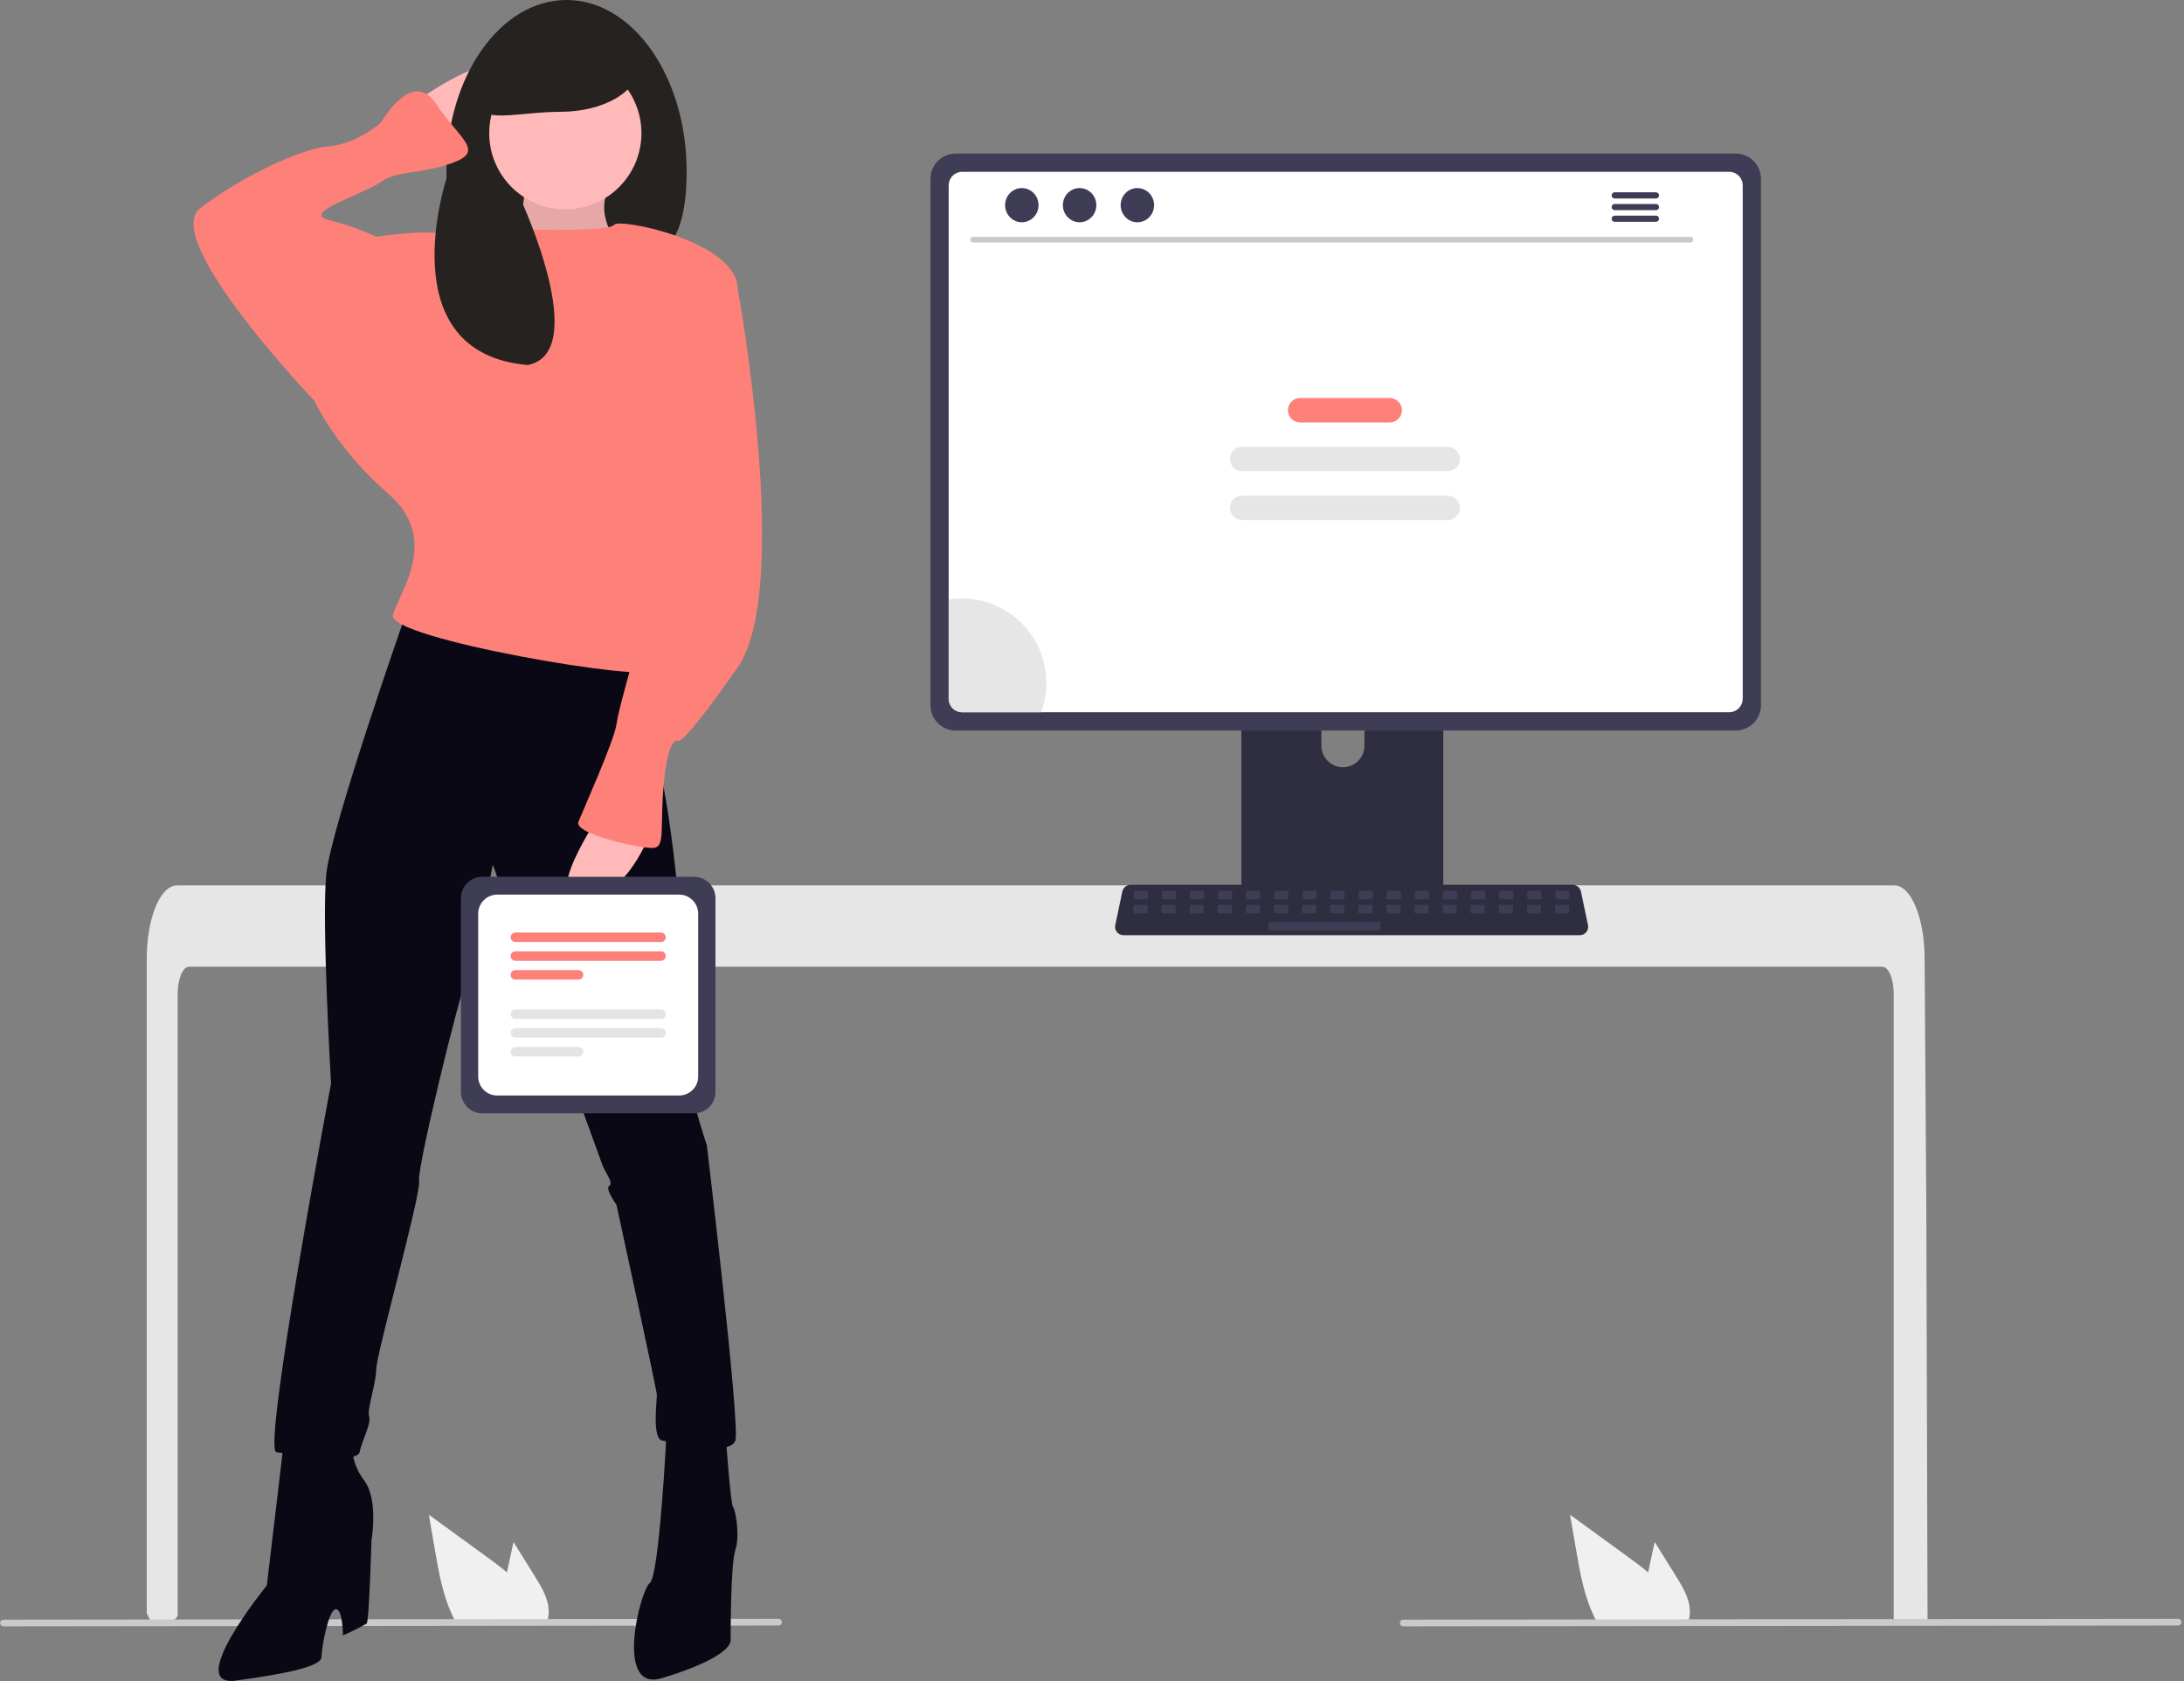 <svg width="777" height="598" viewBox="0 0 777 598" fill="none" xmlns="http://www.w3.org/2000/svg">
<rect x="0" y="0" width="777" height="598" fill="#808080" stroke="none"/>
<g clip-path="url(#clip0_0_1)">
<path d="M673.724 353.613C673.724 348.253 671.924 343.903 669.714 343.893H67.224C65.004 343.903 63.214 348.253 63.204 353.613V574.256C63.205 574.754 63.02 575.234 62.685 575.603C62.351 575.972 61.891 576.202 61.395 576.25C59.778 576.405 58.161 576.55 56.544 576.683C56.504 576.683 56.464 576.693 56.424 576.693C55.544 576.773 54.664 576.833 53.784 576.903H53.774C53.321 576.066 52.874 575.222 52.432 574.37C52.282 574.083 52.204 573.764 52.204 573.441V341.003C52.204 339.523 52.264 338.033 52.364 336.563C52.507 334.544 52.757 332.535 53.114 330.543C54.804 321.253 58.624 314.963 62.964 314.943H673.964C674.597 314.947 675.223 315.08 675.804 315.333C676.657 315.71 677.428 316.25 678.074 316.923C678.951 317.835 679.701 318.861 680.304 319.973C682.444 323.743 683.974 329.363 684.514 335.903C684.514 335.963 684.524 336.023 684.524 336.083C684.664 337.703 684.734 339.353 684.724 341.003L684.864 362.433L684.954 375.213L685.224 415.313L685.324 429.553L685.764 575.753C685.764 576.283 685.553 576.792 685.178 577.167C684.803 577.542 684.294 577.753 683.764 577.753H675.724C675.194 577.753 674.685 577.542 674.31 577.167C673.935 576.792 673.724 576.283 673.724 575.753V353.613Z" fill="#E6E6E6"/>
<path d="M510.008 214.667H445.089C444.171 214.668 443.29 215.034 442.642 215.684C441.993 216.335 441.629 217.216 441.63 218.134V320.688H513.476V218.133C513.476 217.678 513.386 217.227 513.212 216.806C513.038 216.385 512.782 216.003 512.46 215.681C512.138 215.359 511.756 215.103 511.335 214.929C510.914 214.755 510.463 214.667 510.008 214.667ZM477.766 272.933C475.736 272.924 473.791 272.114 472.355 270.678C470.919 269.242 470.109 267.297 470.1 265.267V253.443C470.1 251.41 470.908 249.46 472.345 248.022C473.783 246.585 475.733 245.777 477.766 245.777C479.799 245.777 481.749 246.585 483.187 248.022C484.624 249.46 485.432 251.41 485.432 253.443V265.272C485.422 267.302 484.611 269.245 483.175 270.68C481.739 272.114 479.795 272.924 477.766 272.933Z" fill="#2F2E41"/>
<path d="M441.407 317.408V327.302C441.408 327.815 441.612 328.306 441.975 328.668C442.337 329.031 442.828 329.235 443.341 329.236H511.766C512.278 329.233 512.769 329.029 513.131 328.667C513.493 328.305 513.697 327.814 513.7 327.302V317.408H441.407Z" fill="#3F3D56"/>
<path d="M617.509 54.621H340.009C337.625 54.625 335.339 55.574 333.653 57.259C331.967 58.945 331.019 61.231 331.015 63.615V250.877C331.017 253.262 331.965 255.549 333.651 257.235C335.337 258.921 337.624 259.869 340.009 259.871H617.509C619.894 259.869 622.181 258.921 623.867 257.235C625.553 255.549 626.501 253.262 626.503 250.877V63.615C626.499 61.231 625.551 58.945 623.865 57.259C622.179 55.574 619.893 54.625 617.509 54.621Z" fill="#3F3D56"/>
<path d="M615.192 61.117H342.322C341.045 61.12 339.822 61.629 338.92 62.533C338.019 63.436 337.512 64.66 337.512 65.937V248.557C337.514 249.832 338.022 251.054 338.923 251.956C339.825 252.857 341.047 253.365 342.322 253.367H615.192C616.467 253.365 617.689 252.857 618.591 251.956C619.492 251.054 620 249.832 620.002 248.557V65.933C620.002 64.656 619.496 63.432 618.594 62.528C617.692 61.625 616.469 61.116 615.192 61.113V61.117Z" fill="white"/>
<path d="M562.042 332.68H399.699C399.255 332.68 398.816 332.581 398.415 332.39C398.014 332.199 397.661 331.921 397.381 331.576C397.101 331.231 396.901 330.828 396.797 330.396C396.692 329.964 396.686 329.515 396.777 329.08L399.296 317.116C399.439 316.447 399.808 315.847 400.339 315.415C400.871 314.984 401.533 314.748 402.218 314.745H559.523C560.207 314.748 560.87 314.984 561.402 315.415C561.933 315.847 562.301 316.447 562.445 317.116L564.964 329.08C565.055 329.515 565.049 329.964 564.944 330.396C564.84 330.828 564.64 331.231 564.36 331.576C564.08 331.921 563.727 332.199 563.326 332.39C562.925 332.581 562.486 332.68 562.042 332.68Z" fill="#2F2E41"/>
<path d="M407.883 316.898H403.859C403.589 316.898 403.371 317.116 403.371 317.386V319.41C403.371 319.679 403.589 319.898 403.859 319.898H407.883C408.152 319.898 408.371 319.679 408.371 319.41V317.386C408.371 317.116 408.152 316.898 407.883 316.898Z" fill="#3F3D56"/>
<path d="M417.883 316.898H413.859C413.589 316.898 413.371 317.116 413.371 317.386V319.41C413.371 319.679 413.589 319.898 413.859 319.898H417.883C418.152 319.898 418.371 319.679 418.371 319.41V317.386C418.371 317.116 418.152 316.898 417.883 316.898Z" fill="#3F3D56"/>
<path d="M427.883 316.898H423.859C423.589 316.898 423.371 317.116 423.371 317.386V319.41C423.371 319.679 423.589 319.898 423.859 319.898H427.883C428.152 319.898 428.371 319.679 428.371 319.41V317.386C428.371 317.116 428.152 316.898 427.883 316.898Z" fill="#3F3D56"/>
<path d="M437.883 316.898H433.859C433.589 316.898 433.371 317.116 433.371 317.386V319.41C433.371 319.679 433.589 319.898 433.859 319.898H437.883C438.152 319.898 438.371 319.679 438.371 319.41V317.386C438.371 317.116 438.152 316.898 437.883 316.898Z" fill="#3F3D56"/>
<path d="M447.883 316.898H443.859C443.59 316.898 443.371 317.116 443.371 317.386V319.41C443.371 319.679 443.59 319.898 443.859 319.898H447.883C448.153 319.898 448.371 319.679 448.371 319.41V317.386C448.371 317.116 448.153 316.898 447.883 316.898Z" fill="#3F3D56"/>
<path d="M457.883 316.898H453.859C453.59 316.898 453.371 317.116 453.371 317.386V319.41C453.371 319.679 453.59 319.898 453.859 319.898H457.883C458.153 319.898 458.371 319.679 458.371 319.41V317.386C458.371 317.116 458.153 316.898 457.883 316.898Z" fill="#3F3D56"/>
<path d="M467.883 316.898H463.859C463.59 316.898 463.371 317.116 463.371 317.386V319.41C463.371 319.679 463.59 319.898 463.859 319.898H467.883C468.153 319.898 468.371 319.679 468.371 319.41V317.386C468.371 317.116 468.153 316.898 467.883 316.898Z" fill="#3F3D56"/>
<path d="M477.883 316.898H473.859C473.59 316.898 473.371 317.116 473.371 317.386V319.41C473.371 319.679 473.59 319.898 473.859 319.898H477.883C478.153 319.898 478.371 319.679 478.371 319.41V317.386C478.371 317.116 478.153 316.898 477.883 316.898Z" fill="#3F3D56"/>
<path d="M487.883 316.898H483.859C483.59 316.898 483.371 317.116 483.371 317.386V319.41C483.371 319.679 483.59 319.898 483.859 319.898H487.883C488.153 319.898 488.371 319.679 488.371 319.41V317.386C488.371 317.116 488.153 316.898 487.883 316.898Z" fill="#3F3D56"/>
<path d="M497.883 316.898H493.859C493.59 316.898 493.371 317.116 493.371 317.386V319.41C493.371 319.679 493.59 319.898 493.859 319.898H497.883C498.153 319.898 498.371 319.679 498.371 319.41V317.386C498.371 317.116 498.153 316.898 497.883 316.898Z" fill="#3F3D56"/>
<path d="M507.883 316.898H503.859C503.59 316.898 503.371 317.116 503.371 317.386V319.41C503.371 319.679 503.59 319.898 503.859 319.898H507.883C508.153 319.898 508.371 319.679 508.371 319.41V317.386C508.371 317.116 508.153 316.898 507.883 316.898Z" fill="#3F3D56"/>
<path d="M517.883 316.898H513.859C513.59 316.898 513.371 317.116 513.371 317.386V319.41C513.371 319.679 513.59 319.898 513.859 319.898H517.883C518.153 319.898 518.371 319.679 518.371 319.41V317.386C518.371 317.116 518.153 316.898 517.883 316.898Z" fill="#3F3D56"/>
<path d="M527.883 316.898H523.859C523.59 316.898 523.371 317.116 523.371 317.386V319.41C523.371 319.679 523.59 319.898 523.859 319.898H527.883C528.153 319.898 528.371 319.679 528.371 319.41V317.386C528.371 317.116 528.153 316.898 527.883 316.898Z" fill="#3F3D56"/>
<path d="M537.883 316.898H533.859C533.59 316.898 533.371 317.116 533.371 317.386V319.41C533.371 319.679 533.59 319.898 533.859 319.898H537.883C538.153 319.898 538.371 319.679 538.371 319.41V317.386C538.371 317.116 538.153 316.898 537.883 316.898Z" fill="#3F3D56"/>
<path d="M547.883 316.898H543.859C543.59 316.898 543.371 317.116 543.371 317.386V319.41C543.371 319.679 543.59 319.898 543.859 319.898H547.883C548.153 319.898 548.371 319.679 548.371 319.41V317.386C548.371 317.116 548.153 316.898 547.883 316.898Z" fill="#3F3D56"/>
<path d="M557.883 316.898H553.859C553.59 316.898 553.371 317.116 553.371 317.386V319.41C553.371 319.679 553.59 319.898 553.859 319.898H557.883C558.153 319.898 558.371 319.679 558.371 319.41V317.386C558.371 317.116 558.153 316.898 557.883 316.898Z" fill="#3F3D56"/>
<path d="M407.765 321.898H403.741C403.471 321.898 403.253 322.116 403.253 322.386V324.41C403.253 324.679 403.471 324.898 403.741 324.898H407.765C408.035 324.898 408.253 324.679 408.253 324.41V322.386C408.253 322.116 408.035 321.898 407.765 321.898Z" fill="#3F3D56"/>
<path d="M417.765 321.898H413.741C413.471 321.898 413.253 322.116 413.253 322.386V324.41C413.253 324.679 413.471 324.898 413.741 324.898H417.765C418.035 324.898 418.253 324.679 418.253 324.41V322.386C418.253 322.116 418.035 321.898 417.765 321.898Z" fill="#3F3D56"/>
<path d="M427.765 321.898H423.741C423.471 321.898 423.253 322.116 423.253 322.386V324.41C423.253 324.679 423.471 324.898 423.741 324.898H427.765C428.035 324.898 428.253 324.679 428.253 324.41V322.386C428.253 322.116 428.035 321.898 427.765 321.898Z" fill="#3F3D56"/>
<path d="M437.765 321.898H433.741C433.471 321.898 433.253 322.116 433.253 322.386V324.41C433.253 324.679 433.471 324.898 433.741 324.898H437.765C438.035 324.898 438.253 324.679 438.253 324.41V322.386C438.253 322.116 438.035 321.898 437.765 321.898Z" fill="#3F3D56"/>
<path d="M447.765 321.898H443.741C443.471 321.898 443.253 322.116 443.253 322.386V324.41C443.253 324.679 443.471 324.898 443.741 324.898H447.765C448.035 324.898 448.253 324.679 448.253 324.41V322.386C448.253 322.116 448.035 321.898 447.765 321.898Z" fill="#3F3D56"/>
<path d="M457.765 321.898H453.741C453.471 321.898 453.253 322.116 453.253 322.386V324.41C453.253 324.679 453.471 324.898 453.741 324.898H457.765C458.035 324.898 458.253 324.679 458.253 324.41V322.386C458.253 322.116 458.035 321.898 457.765 321.898Z" fill="#3F3D56"/>
<path d="M467.765 321.898H463.741C463.471 321.898 463.253 322.116 463.253 322.386V324.41C463.253 324.679 463.471 324.898 463.741 324.898H467.765C468.035 324.898 468.253 324.679 468.253 324.41V322.386C468.253 322.116 468.035 321.898 467.765 321.898Z" fill="#3F3D56"/>
<path d="M477.765 321.898H473.741C473.471 321.898 473.253 322.116 473.253 322.386V324.41C473.253 324.679 473.471 324.898 473.741 324.898H477.765C478.035 324.898 478.253 324.679 478.253 324.41V322.386C478.253 322.116 478.035 321.898 477.765 321.898Z" fill="#3F3D56"/>
<path d="M487.765 321.898H483.741C483.471 321.898 483.253 322.116 483.253 322.386V324.41C483.253 324.679 483.471 324.898 483.741 324.898H487.765C488.035 324.898 488.253 324.679 488.253 324.41V322.386C488.253 322.116 488.035 321.898 487.765 321.898Z" fill="#3F3D56"/>
<path d="M497.765 321.898H493.741C493.471 321.898 493.253 322.116 493.253 322.386V324.41C493.253 324.679 493.471 324.898 493.741 324.898H497.765C498.035 324.898 498.253 324.679 498.253 324.41V322.386C498.253 322.116 498.035 321.898 497.765 321.898Z" fill="#3F3D56"/>
<path d="M507.765 321.898H503.741C503.471 321.898 503.253 322.116 503.253 322.386V324.41C503.253 324.679 503.471 324.898 503.741 324.898H507.765C508.035 324.898 508.253 324.679 508.253 324.41V322.386C508.253 322.116 508.035 321.898 507.765 321.898Z" fill="#3F3D56"/>
<path d="M517.765 321.898H513.741C513.471 321.898 513.253 322.116 513.253 322.386V324.41C513.253 324.679 513.471 324.898 513.741 324.898H517.765C518.035 324.898 518.253 324.679 518.253 324.41V322.386C518.253 322.116 518.035 321.898 517.765 321.898Z" fill="#3F3D56"/>
<path d="M527.765 321.898H523.741C523.471 321.898 523.253 322.116 523.253 322.386V324.41C523.253 324.679 523.471 324.898 523.741 324.898H527.765C528.035 324.898 528.253 324.679 528.253 324.41V322.386C528.253 322.116 528.035 321.898 527.765 321.898Z" fill="#3F3D56"/>
<path d="M537.765 321.898H533.741C533.471 321.898 533.253 322.116 533.253 322.386V324.41C533.253 324.679 533.471 324.898 533.741 324.898H537.765C538.035 324.898 538.253 324.679 538.253 324.41V322.386C538.253 322.116 538.035 321.898 537.765 321.898Z" fill="#3F3D56"/>
<path d="M547.765 321.898H543.741C543.471 321.898 543.253 322.116 543.253 322.386V324.41C543.253 324.679 543.471 324.898 543.741 324.898H547.765C548.035 324.898 548.253 324.679 548.253 324.41V322.386C548.253 322.116 548.035 321.898 547.765 321.898Z" fill="#3F3D56"/>
<path d="M557.765 321.898H553.741C553.471 321.898 553.253 322.116 553.253 322.386V324.41C553.253 324.679 553.471 324.898 553.741 324.898H557.765C558.035 324.898 558.253 324.679 558.253 324.41V322.386C558.253 322.116 558.035 321.898 557.765 321.898Z" fill="#3F3D56"/>
<path d="M490.765 327.898H451.741C451.471 327.898 451.253 328.116 451.253 328.386V330.41C451.253 330.679 451.471 330.898 451.741 330.898H490.765C491.035 330.898 491.253 330.679 491.253 330.41V328.386C491.253 328.116 491.035 327.898 490.765 327.898Z" fill="#3F3D56"/>
<path d="M596.4 560.915L588.69 548.525L587.15 555.605C586.88 556.845 586.61 558.105 586.36 559.355C584.17 557.485 581.84 555.755 579.56 554.095C572.56 549.015 565.563 543.928 558.57 538.835L560.76 551.535C562.11 559.355 563.52 567.335 566.86 574.485C567.23 575.295 567.63 576.095 568.06 576.875H600.6C600.862 576.15 601.043 575.399 601.14 574.635C601.148 574.585 601.152 574.535 601.15 574.485C601.66 569.633 598.98 565.065 596.4 560.915Z" fill="#F0F0F0"/>
<path d="M190.4 560.915L182.69 548.525L181.15 555.605C180.88 556.845 180.61 558.105 180.36 559.355C178.17 557.485 175.84 555.755 173.56 554.095C166.56 549.015 159.563 543.928 152.57 538.835L154.76 551.535C156.11 559.355 157.52 567.335 160.86 574.485C161.23 575.295 161.63 576.095 162.06 576.875H194.6C194.862 576.15 195.043 575.399 195.14 574.635C195.148 574.585 195.152 574.535 195.15 574.485C195.66 569.633 192.98 565.065 190.4 560.915Z" fill="#F0F0F0"/>
<path d="M774.941 578.233L499.191 578.54C498.881 578.531 498.587 578.402 498.371 578.179C498.155 577.957 498.034 577.659 498.034 577.35C498.034 577.04 498.155 576.742 498.371 576.52C498.587 576.297 498.881 576.168 499.191 576.159L774.941 575.852C775.251 575.861 775.545 575.99 775.761 576.213C775.977 576.435 776.097 576.733 776.097 577.043C776.097 577.352 775.977 577.65 775.761 577.872C775.545 578.095 775.251 578.224 774.941 578.233Z" fill="#CACACA"/>
<path d="M601.476 86.278H346.152C345.888 86.27 345.638 86.159 345.454 85.97C345.271 85.78 345.168 85.526 345.168 85.263C345.168 84.999 345.271 84.745 345.454 84.555C345.638 84.366 345.888 84.255 346.152 84.247H601.476C601.74 84.255 601.99 84.366 602.174 84.555C602.357 84.745 602.46 84.999 602.46 85.263C602.46 85.526 602.357 85.78 602.174 85.97C601.99 86.159 601.74 86.27 601.476 86.278Z" fill="#CACACA"/>
<path d="M363.533 79.064C366.819 79.064 369.483 76.341 369.483 72.981C369.483 69.621 366.819 66.898 363.533 66.898C360.247 66.898 357.583 69.621 357.583 72.981C357.583 76.341 360.247 79.064 363.533 79.064Z" fill="#3F3D56"/>
<path d="M384.088 79.064C387.374 79.064 390.038 76.341 390.038 72.981C390.038 69.621 387.374 66.898 384.088 66.898C380.802 66.898 378.138 69.621 378.138 72.981C378.138 76.341 380.802 79.064 384.088 79.064Z" fill="#3F3D56"/>
<path d="M404.644 79.064C407.93 79.064 410.594 76.341 410.594 72.981C410.594 69.621 407.93 66.898 404.644 66.898C401.358 66.898 398.694 69.621 398.694 72.981C398.694 76.341 401.358 79.064 404.644 79.064Z" fill="#3F3D56"/>
<path d="M589.099 68.405H574.499C574.351 68.401 574.204 68.426 574.066 68.479C573.928 68.533 573.802 68.614 573.695 68.717C573.589 68.82 573.505 68.943 573.447 69.08C573.389 69.216 573.36 69.362 573.36 69.51C573.36 69.659 573.389 69.805 573.447 69.941C573.505 70.078 573.589 70.201 573.695 70.304C573.802 70.407 573.928 70.488 574.066 70.542C574.204 70.595 574.351 70.621 574.499 70.616H589.099C589.247 70.621 589.394 70.595 589.532 70.542C589.67 70.488 589.796 70.407 589.902 70.304C590.009 70.201 590.093 70.078 590.151 69.941C590.208 69.805 590.238 69.659 590.238 69.51C590.238 69.362 590.208 69.216 590.151 69.08C590.093 68.943 590.009 68.82 589.902 68.717C589.796 68.614 589.67 68.533 589.532 68.479C589.394 68.426 589.247 68.401 589.099 68.405Z" fill="#3F3D56"/>
<path d="M589.099 72.555H574.499C574.351 72.551 574.204 72.576 574.066 72.629C573.928 72.683 573.802 72.764 573.695 72.867C573.589 72.97 573.505 73.093 573.447 73.23C573.389 73.366 573.36 73.513 573.36 73.66C573.36 73.808 573.389 73.955 573.447 74.091C573.505 74.228 573.589 74.351 573.695 74.454C573.802 74.557 573.928 74.638 574.066 74.692C574.204 74.745 574.351 74.77 574.499 74.766H589.099C589.247 74.77 589.394 74.745 589.532 74.692C589.67 74.638 589.796 74.557 589.902 74.454C590.009 74.351 590.093 74.228 590.151 74.091C590.208 73.955 590.238 73.808 590.238 73.66C590.238 73.513 590.208 73.366 590.151 73.23C590.093 73.093 590.009 72.97 589.902 72.867C589.796 72.764 589.67 72.683 589.532 72.629C589.394 72.576 589.247 72.551 589.099 72.555Z" fill="#3F3D56"/>
<path d="M589.099 76.7H574.499C574.351 76.695 574.204 76.721 574.066 76.774C573.928 76.828 573.802 76.909 573.695 77.012C573.589 77.115 573.505 77.238 573.447 77.375C573.389 77.511 573.36 77.657 573.36 77.805C573.36 77.954 573.389 78.1 573.447 78.236C573.505 78.373 573.589 78.496 573.695 78.599C573.802 78.702 573.928 78.783 574.066 78.837C574.204 78.89 574.351 78.915 574.499 78.911H589.099C589.247 78.915 589.394 78.89 589.532 78.837C589.67 78.783 589.796 78.702 589.902 78.599C590.009 78.496 590.093 78.373 590.151 78.236C590.208 78.1 590.238 77.954 590.238 77.805C590.238 77.657 590.208 77.511 590.151 77.375C590.093 77.238 590.009 77.115 589.902 77.012C589.796 76.909 589.67 76.828 589.532 76.774C589.394 76.721 589.247 76.695 589.099 76.7Z" fill="#3F3D56"/>
<path d="M494.429 141.596H462.525C460.129 141.596 458.186 143.539 458.186 145.935C458.186 148.331 460.129 150.274 462.525 150.274H494.429C496.825 150.274 498.768 148.331 498.768 145.935C498.768 143.539 496.825 141.596 494.429 141.596Z" fill="#FD8079"/>
<path d="M515.039 158.953H441.915C439.519 158.953 437.576 160.896 437.576 163.292C437.576 165.688 439.519 167.631 441.915 167.631H515.039C517.435 167.631 519.378 165.688 519.378 163.292C519.378 160.896 517.435 158.953 515.039 158.953Z" fill="#E6E6E6"/>
<path d="M515.039 176.308H441.915C439.519 176.308 437.576 178.251 437.576 180.647C437.576 183.043 439.519 184.986 441.915 184.986H515.039C517.435 184.986 519.378 183.043 519.378 180.647C519.378 178.251 517.435 176.308 515.039 176.308Z" fill="#E6E6E6"/>
<path d="M372.252 242.897C372.258 246.471 371.621 250.018 370.372 253.367H342.322C341.047 253.365 339.825 252.857 338.923 251.956C338.022 251.054 337.514 249.832 337.512 248.557V213.277C339.079 213.024 340.664 212.896 342.252 212.897C350.208 212.897 357.839 216.058 363.465 221.684C369.091 227.31 372.252 234.941 372.252 242.897Z" fill="#E6E6E6"/>
<path d="M276.941 578.233L1.191 578.54C0.881 578.531 0.587 578.402 0.371 578.179C0.155 577.957 0.034 577.659 0.034 577.35C0.034 577.04 0.155 576.742 0.371 576.52C0.587 576.297 0.881 576.168 1.191 576.159L276.941 575.852C277.1 575.847 277.259 575.875 277.407 575.933C277.556 575.99 277.691 576.077 277.805 576.188C277.92 576.299 278.01 576.432 278.073 576.579C278.135 576.726 278.166 576.883 278.166 577.043C278.166 577.202 278.135 577.36 278.073 577.506C278.01 577.653 277.92 577.786 277.805 577.897C277.691 578.008 277.556 578.095 277.407 578.153C277.259 578.21 277.1 578.238 276.941 578.233Z" fill="#CACACA"/>
<path d="M148.242 35.963C148.242 35.963 175.32 16.501 178.705 25.809C182.09 35.117 158.396 52.044 158.396 52.044L148.242 35.963Z" fill="#FFB9B9"/>
<path d="M244.282 60.925C244.282 94.573 229.795 95.618 206.195 95.618C182.595 95.618 158.818 94.573 158.818 60.925C158.818 27.277 177.95 9.15527e-05 201.55 9.15527e-05C225.15 9.15527e-05 244.282 27.277 244.282 60.925Z" fill="#252220"/>
<path d="M186.319 60.502C186.319 60.502 189.704 85.887 173.626 87.58C157.548 89.273 226.089 94.349 226.089 94.349C226.089 94.349 208.319 78.272 217.627 65.579C226.935 52.886 186.319 60.502 186.319 60.502Z" fill="#FFB9B9"/>
<path opacity="0.1" d="M186.319 60.502C186.319 60.502 189.704 85.887 173.626 87.58C157.548 89.273 226.089 94.349 226.089 94.349C226.089 94.349 208.319 78.272 217.627 65.579C226.935 52.886 186.319 60.502 186.319 60.502Z" fill="black"/>
<path d="M100.855 514.055L94.932 563.98C94.932 563.98 65.316 600.366 83.932 597.827C102.548 595.288 114.394 592.75 114.394 589.365C114.394 585.98 116.933 572.441 119.471 572.441C122.009 572.441 122.01 581.749 122.01 581.749C124.913 580.511 127.739 579.098 130.472 577.518C131.318 576.672 132.164 547.902 132.164 547.902C132.164 547.902 134.703 533.517 129.625 526.748C124.547 519.979 125.394 514.055 125.394 514.055H100.855Z" fill="#090814"/>
<path d="M237.093 510.67C237.093 510.67 234.554 560.594 231.17 563.133C227.786 565.672 218.477 602.057 235.401 596.98C252.325 591.903 259.94 586.826 259.94 583.441C259.94 580.056 259.94 556.363 261.632 551.286C263.324 546.209 261.632 536.901 260.786 536.055C259.94 535.209 258.247 511.516 258.247 511.516L237.093 510.67Z" fill="#090814"/>
<path d="M144.856 217.045C144.856 217.045 117.778 294.045 116.086 310.971C114.394 327.897 117.778 385.437 117.778 385.437C117.778 385.437 93.239 515.747 98.316 516.593C103.393 517.439 127.086 520.824 127.932 516.593C128.778 512.362 132.163 506.439 131.317 503.9C130.471 501.361 133.856 492.053 133.856 486.976C133.856 481.899 149.933 424.359 149.087 420.128C148.241 415.897 163.472 353.28 166.011 348.203C168.55 343.126 175.319 307.586 175.319 307.586C175.319 307.586 213.398 411.667 214.243 414.205C215.088 416.743 218.474 420.974 216.782 421.821C215.09 422.668 219.321 428.59 219.321 428.59C219.321 428.59 233.706 494.59 233.706 496.284C233.706 497.978 232.014 511.515 235.398 512.362C238.782 513.209 259.937 518.285 261.63 512.362C263.323 506.439 251.475 407.437 251.475 407.437C251.475 407.437 237.09 364.282 241.321 353.281C245.552 342.28 237.09 276.281 233.705 271.202C230.32 266.123 229.474 235.662 229.474 235.662L144.856 217.045Z" fill="#090814"/>
<path d="M201.128 74.465C216.083 74.465 228.206 62.342 228.206 47.387C228.206 32.432 216.083 20.309 201.128 20.309C186.174 20.309 174.05 32.432 174.05 47.387C174.05 62.342 186.174 74.465 201.128 74.465Z" fill="#FFB9B9"/>
<path d="M186.317 81.656C186.317 81.656 216.779 82.502 218.472 79.964C220.165 77.426 262.472 85.887 262.472 102.811C262.472 119.735 237.933 185.737 237.933 185.737C237.933 185.737 228.625 233.123 231.164 238.2C233.703 243.277 137.238 227.2 139.777 218.738C142.316 210.276 156.701 191.66 138.085 175.583C119.469 159.506 111.853 142.583 111.853 142.583L133.853 84.197C133.853 84.197 155.853 80.812 160.931 84.197C166.009 87.582 186.317 81.656 186.317 81.656Z" fill="#FD8079"/>
<path d="M117.778 146.812L111.855 142.581C111.855 142.581 56.855 85.041 71.238 74.04C85.621 63.039 106.778 52.886 116.932 52.04C127.086 51.194 135.548 43.578 135.548 43.578C135.548 43.578 146.548 24.116 155.01 36.809C163.472 49.502 172.78 53.733 160.933 57.964C149.086 62.195 141.471 60.502 135.548 64.733C129.625 68.964 106.778 75.733 116.932 78.272C122.755 79.683 128.423 81.667 133.855 84.195L144.855 103.657L117.778 146.812Z" fill="#FD8079"/>
<path d="M213.396 289.817C213.396 289.817 191.396 321.972 207.473 320.279C223.55 318.586 231.166 296.586 231.166 296.586L213.396 289.817Z" fill="#FFB9B9"/>
<path d="M256.553 98.58L262.476 102.811C262.476 102.811 281.938 209.43 262.476 237.354C243.014 265.278 241.322 263.585 241.322 263.585C241.322 263.585 237.937 261.046 236.245 277.97C234.553 294.894 237.091 301.663 232.014 301.663C226.937 301.663 204.09 296.586 205.782 292.355C207.474 288.124 218.475 263.585 219.321 257.662C220.167 251.739 224.398 238.2 226.091 230.584C227.784 222.968 218.475 218.737 222.706 202.66C226.937 186.583 232.86 157.812 232.86 151.889C232.86 145.966 256.553 98.58 256.553 98.58Z" fill="#FD8079"/>
<path d="M227.36 23.273C227.36 32.386 214.86 39.773 199.436 39.773C184.012 39.773 169.822 44.653 169.822 35.54C169.822 26.427 184.016 6.77 199.438 6.77C214.86 6.77 227.36 14.157 227.36 23.273Z" fill="#252220"/>
<path d="M159.005 63C159.005 63 138 125.5 187.714 129.844C210.5 125.5 185.5 71.5 185.5 71.5L159.005 63Z" fill="#252220"/>
<path d="M246.926 396.051H171.599C169.58 396.049 167.644 395.246 166.217 393.818C164.789 392.391 163.986 390.455 163.984 388.436V319.513C163.986 317.494 164.789 315.558 166.217 314.131C167.644 312.703 169.58 311.9 171.599 311.898H246.929C248.948 311.9 250.884 312.703 252.311 314.131C253.739 315.558 254.542 317.494 254.544 319.513V388.436C254.542 390.455 253.738 392.392 252.31 393.819C250.882 395.247 248.945 396.05 246.926 396.051Z" fill="#3F3D56"/>
<path d="M241.631 389.705H176.891C175.098 389.703 173.38 388.99 172.113 387.722C170.845 386.455 170.132 384.737 170.13 382.944V325.006C170.132 323.214 170.845 321.495 172.113 320.228C173.38 318.96 175.098 318.247 176.891 318.245H241.631C243.423 318.247 245.142 318.96 246.409 320.228C247.677 321.495 248.39 323.214 248.392 325.006V382.944C248.39 384.737 247.677 386.455 246.409 387.722C245.142 388.99 243.423 389.703 241.631 389.705Z" fill="white"/>
<path d="M235.173 335.113H183.35C182.902 335.113 182.472 334.935 182.155 334.618C181.838 334.301 181.66 333.871 181.66 333.423C181.66 332.975 181.838 332.545 182.155 332.228C182.472 331.911 182.902 331.733 183.35 331.733H235.173C235.621 331.733 236.051 331.911 236.368 332.228C236.685 332.545 236.863 332.975 236.863 333.423C236.863 333.871 236.685 334.301 236.368 334.618C236.051 334.935 235.621 335.113 235.173 335.113Z" fill="#FD8079"/>
<path d="M235.173 341.791H183.35C182.902 341.791 182.472 341.613 182.155 341.296C181.838 340.979 181.66 340.549 181.66 340.101C181.66 339.653 181.838 339.223 182.155 338.906C182.472 338.589 182.902 338.411 183.35 338.411H235.173C235.621 338.411 236.051 338.589 236.368 338.906C236.685 339.223 236.863 339.653 236.863 340.101C236.863 340.549 236.685 340.979 236.368 341.296C236.051 341.613 235.621 341.791 235.173 341.791Z" fill="#FD8079"/>
<path d="M205.814 348.469H183.35C182.902 348.469 182.472 348.291 182.155 347.974C181.838 347.657 181.66 347.227 181.66 346.779C181.66 346.331 181.838 345.901 182.155 345.584C182.472 345.267 182.902 345.089 183.35 345.089H205.814C206.262 345.089 206.692 345.267 207.009 345.584C207.326 345.901 207.504 346.331 207.504 346.779C207.504 347.227 207.326 347.657 207.009 347.974C206.692 348.291 206.262 348.469 205.814 348.469Z" fill="#FD8079"/>
<path d="M235.173 362.457H183.35C182.902 362.457 182.472 362.279 182.155 361.962C181.838 361.645 181.66 361.215 181.66 360.767C181.66 360.319 181.838 359.889 182.155 359.572C182.472 359.255 182.902 359.077 183.35 359.077H235.173C235.621 359.077 236.051 359.255 236.368 359.572C236.685 359.889 236.863 360.319 236.863 360.767C236.863 361.215 236.685 361.645 236.368 361.962C236.051 362.279 235.621 362.457 235.173 362.457Z" fill="#E4E4E4"/>
<path d="M235.173 369.135H183.35C182.902 369.135 182.472 368.957 182.155 368.64C181.838 368.323 181.66 367.893 181.66 367.445C181.66 366.997 181.838 366.567 182.155 366.25C182.472 365.933 182.902 365.755 183.35 365.755H235.173C235.621 365.755 236.051 365.933 236.368 366.25C236.685 366.567 236.863 366.997 236.863 367.445C236.863 367.893 236.685 368.323 236.368 368.64C236.051 368.957 235.621 369.135 235.173 369.135Z" fill="#E4E4E4"/>
<path d="M205.814 375.813H183.35C182.902 375.813 182.472 375.635 182.155 375.318C181.838 375.001 181.66 374.571 181.66 374.123C181.66 373.675 181.838 373.245 182.155 372.928C182.472 372.611 182.902 372.433 183.35 372.433H205.814C206.262 372.433 206.692 372.611 207.009 372.928C207.326 373.245 207.504 373.675 207.504 374.123C207.504 374.571 207.326 375.001 207.009 375.318C206.692 375.635 206.262 375.813 205.814 375.813Z" fill="#E4E4E4"/>
</g>
<defs>
<clipPath id="clip0_0_1">
<rect width="776.131" height="597.953" fill="white"/>
</clipPath>
</defs>
</svg>
